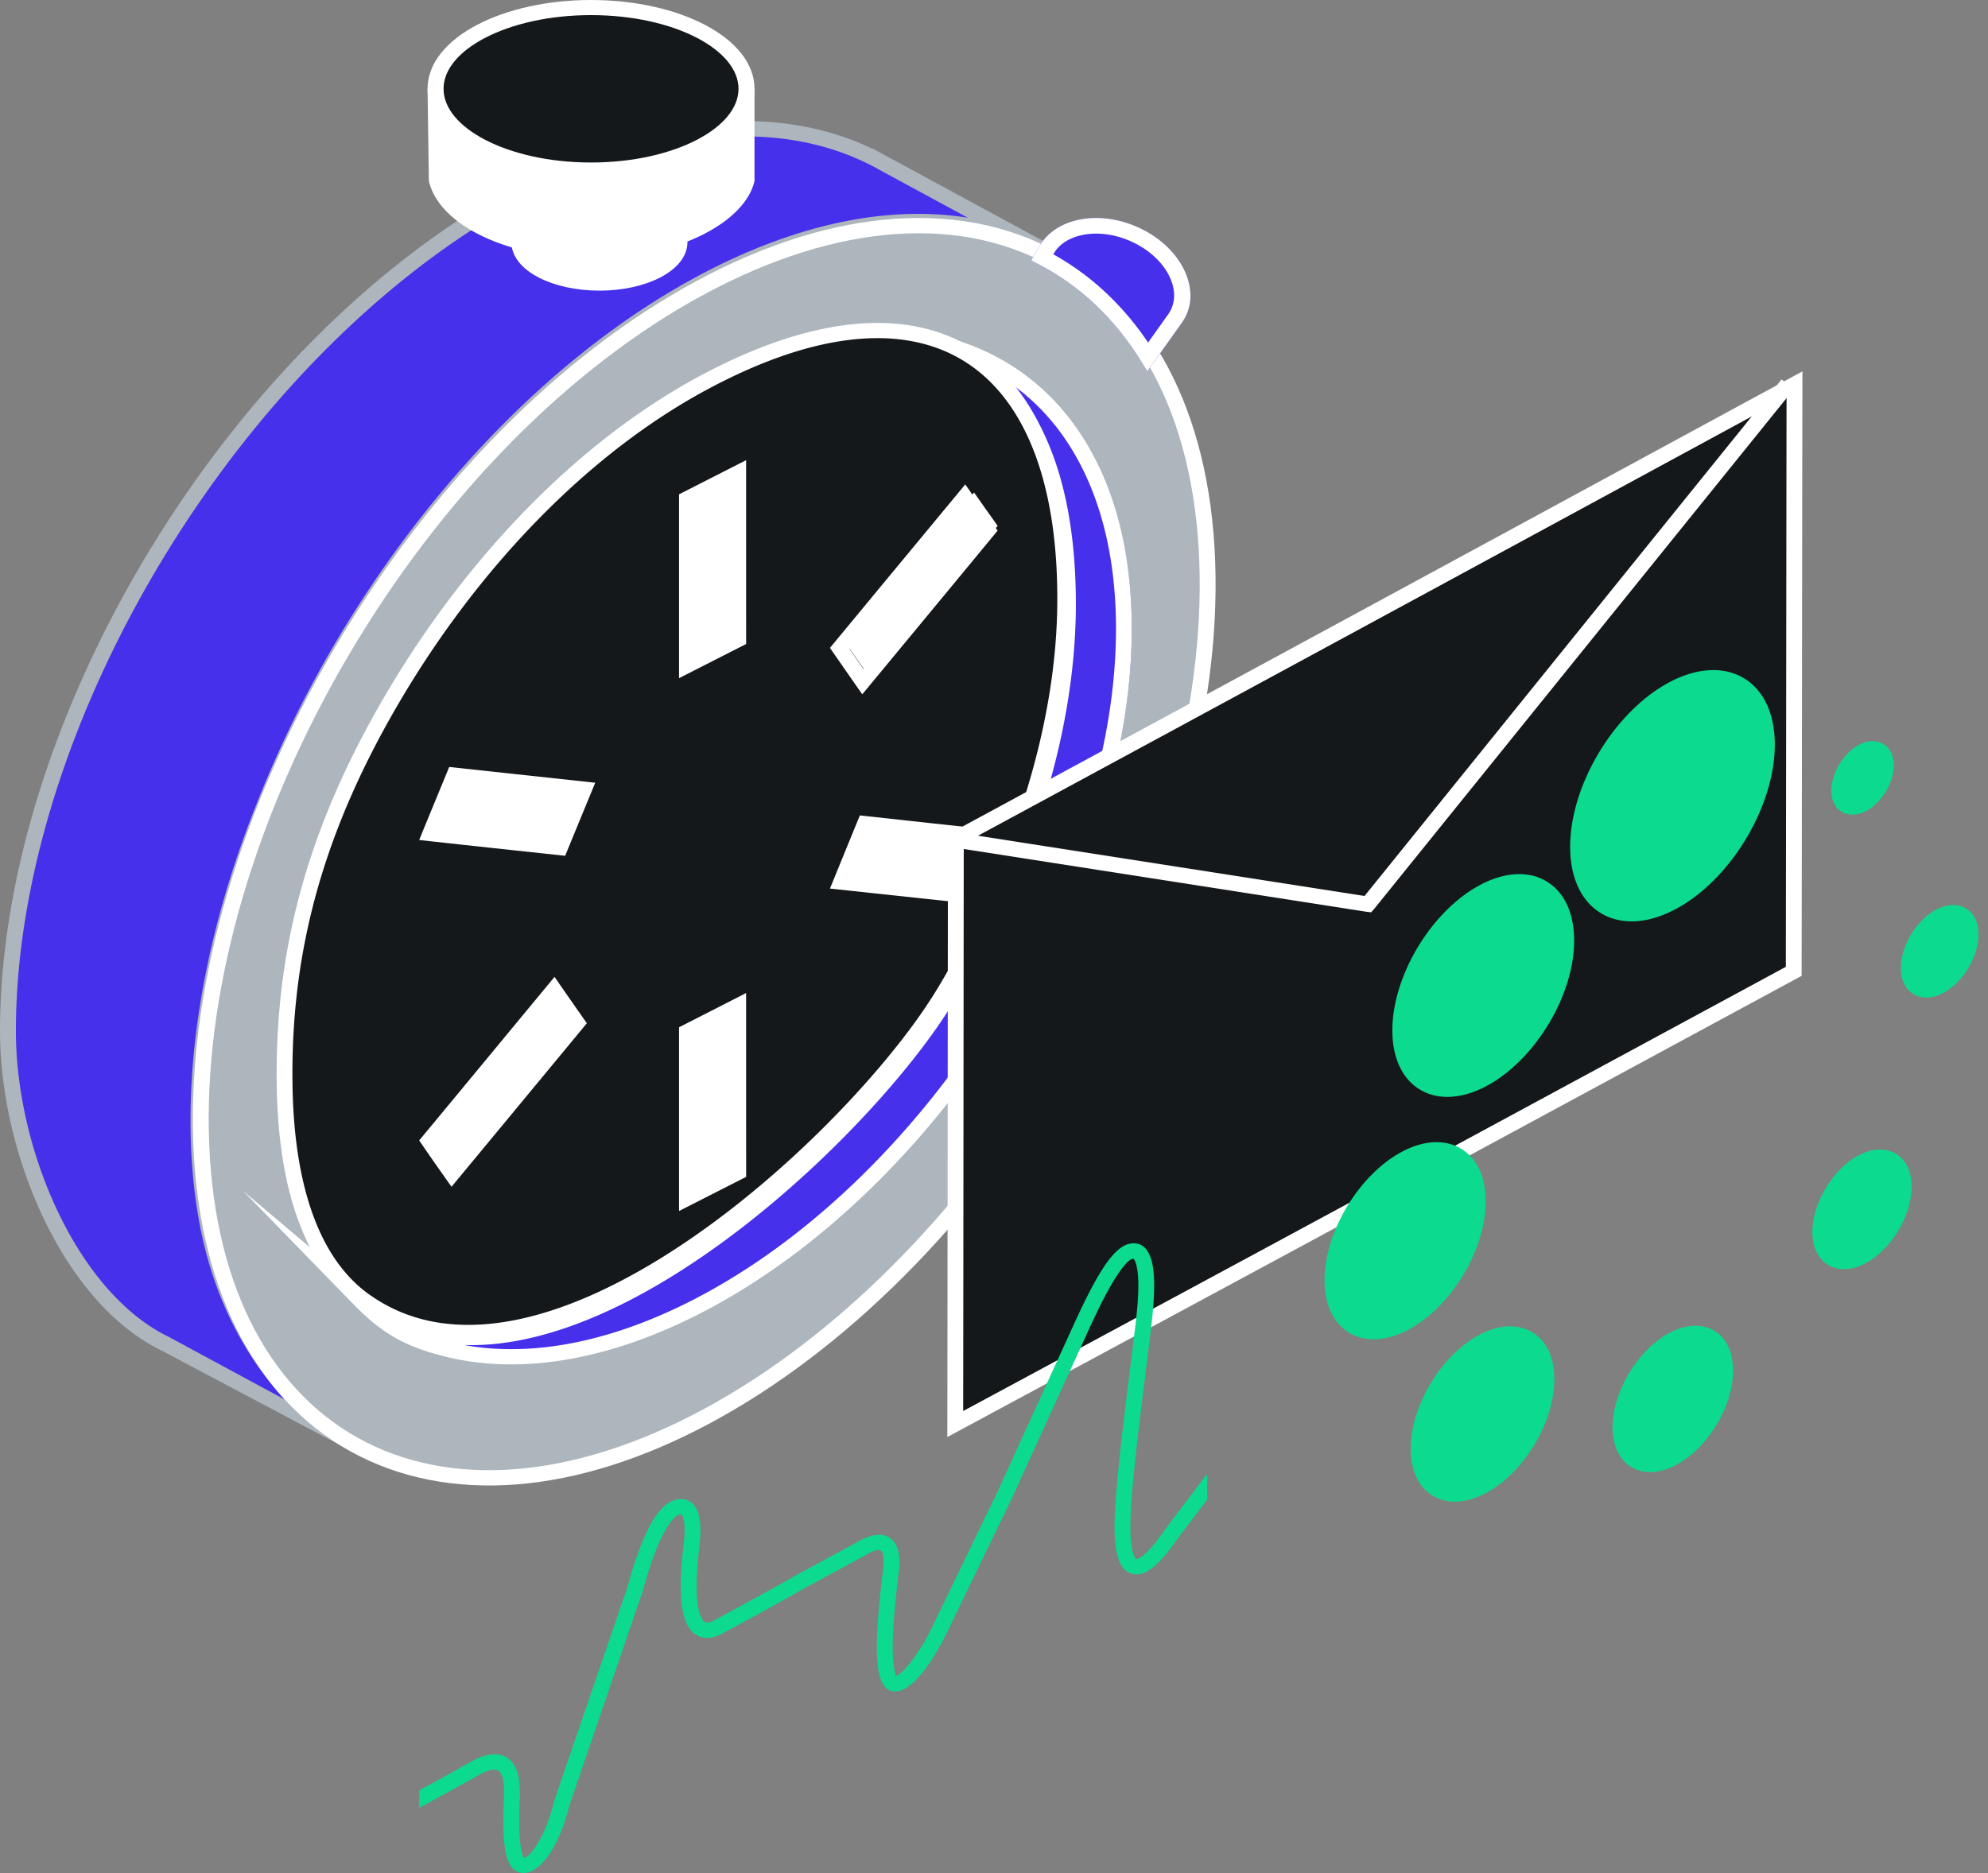 <svg xmlns="http://www.w3.org/2000/svg" width="191" height="180" viewBox="0 0 191 180">
    <rect x="0" y="0" width="191" height="180" fill="#808080" stroke="none"/>
    <g fill="none" fill-rule="evenodd">
        <path fill="#4630EB" d="M50.82 17.976c12.867-6.604 24.465-7.118 33.075-2.65h.001l.034.018c.22.114.436.232.651.353l14.49 7.844-.05.015c-8.541-3.84-19.721-2.943-31.96 3.661-13.51 7.288-25.66 20.106-34.336 34.85a107.758 107.758 0 0 0-7.383 15.103c-4.18 10.432-6.484 21.2-6.292 31.23.113 5.94 1.093 11.163 2.8 15.599l.321.225c2.533 6.38 6.577 11.107 11.708 13.965.325.181.655.354.989.52l.05.17-19.095-10.302C6.763 124.17.773 110.231.806 98.56c.042-15.017 5.616-31.55 14.638-46.156 9.07-14.684 21.599-27.356 35.375-34.427"/>
        <path fill="#ADB5BD" d="M100.349 24.047c.54.273 1.07.566 1.587.878 8.787 5.305 14.158 16.21 14.047 31.403-.11 15.06-5.594 31.503-14.316 45.89-8.675 14.31-20.6 26.686-33.766 33.798-12.233 6.606-23.453 7.543-32.022 3.717l.075.556-3.309-1.426-17.181-9.105c-4.518-2.213-8.284-6.672-10.965-12.039C1.623 111.965-.017 105.145 0 98.95c.021-7.484 1.392-15.333 3.863-23.133 2.56-8.081 6.299-16.11 10.937-23.628 4.673-7.573 10.255-14.62 16.453-20.657C37.22 25.717 43.76 20.836 50.61 17.317c6.431-3.305 12.559-5.116 18.174-5.566 5.55-.446 10.605.435 14.967 2.513l.012-.03.818.443a69.238 69.238 0 0 1 .653.355l16.098 8.726-.983.29zM68.909 13.22c-5.419.435-11.346 2.19-17.581 5.393-6.708 3.447-13.123 8.237-18.987 13.95-6.108 5.95-11.614 12.9-16.225 20.375-4.583 7.427-8.272 15.347-10.793 23.305-2.43 7.668-3.777 15.372-3.797 22.707-.017 5.984 1.569 12.574 4.349 18.137 2.549 5.102 6.093 9.321 10.307 11.373l.03.014 11.13 6.013a27.072 27.072 0 0 1-.87-.99c-3.962-4.732-6.294-10.28-7.36-16.22-.469-2.617-.74-5.43-.798-8.427-.095-5.016.422-10.207 1.475-15.442 1.086-5.395 2.743-10.847 4.89-16.214a106.619 106.619 0 0 1 3.407-7.732 110.961 110.961 0 0 1 4.055-7.548c4.47-7.606 9.855-14.706 15.87-20.818 5.793-5.887 12.173-10.86 18.887-14.486 6.117-3.303 11.982-5.208 17.407-5.83 3.043-.349 5.947-.294 8.68.144l-8.499-4.608-.009-.005-.316-.177a21.323 21.323 0 0 0-.234-.123l-.117-.061c-4.274-2.22-9.315-3.178-14.9-2.73z"/>
        <path fill="#FFF" d="M66.951 26.988c6.748-3.634 13.192-5.57 19.076-5.964 6.167-.413 11.718.869 16.362 3.665 4.606 2.773 8.295 7.027 10.787 12.582 2.38 5.308 3.668 11.81 3.613 19.351-.055 7.435-1.41 15.193-3.81 22.868-2.498 7.987-6.128 15.892-10.605 23.256-4.446 7.313-9.744 14.127-15.628 20.001-5.676 5.665-11.895 10.453-18.418 13.968-6.56 3.532-12.843 5.464-18.604 5.931-6.024.489-11.478-.624-16.084-3.186-4.632-2.577-8.404-6.618-11.023-11.973-2.494-5.103-3.94-11.402-4.08-18.765-.142-7.402 1.047-15.189 3.328-22.949 2.362-8.037 5.896-16.052 10.336-23.585 4.47-7.583 9.853-14.662 15.867-20.757 5.792-5.87 12.17-10.827 18.883-14.443zm19.178-4.5c-5.66.379-11.885 2.255-18.43 5.78-6.579 3.544-12.836 8.41-18.525 14.174-5.927 6.006-11.235 12.988-15.645 20.47-4.379 7.428-7.864 15.332-10.193 23.257-2.243 7.633-3.413 15.279-3.274 22.53.136 7.148 1.53 13.246 3.937 18.168 2.481 5.075 6.042 8.897 10.407 11.324 4.331 2.41 9.483 3.454 15.193 2.991 5.547-.45 11.62-2.322 17.981-5.748 6.394-3.444 12.494-8.141 18.066-13.703 5.792-5.783 11.016-12.503 15.406-19.726 4.419-7.27 8-15.064 10.462-22.934 2.363-7.556 3.696-15.174 3.75-22.455.053-7.327-1.191-13.633-3.493-18.765-2.368-5.278-5.854-9.308-10.196-11.922-4.365-2.629-9.605-3.832-15.446-3.441z"/>
        <path fill="#4630EB" d="M34.634 124.775c.254.212.514.414.781.605 17.458 12.47 47.719-15.632 56.144-29.439 7.164-11.74 11.67-25.155 11.76-37.444.11-15.146-5.365-24.323-15.04-25.91 3.068.39 5.884 1.316 8.38 2.74 7.554 4.306 12.17 13.158 12.075 25.49-.094 12.225-4.808 25.571-12.306 37.25-7.457 11.616-17.707 21.66-29.025 27.434-8.962 4.57-17.292 5.798-24.118 4.14-3.86-.94-5.948-2.116-8.65-4.866"/>
        <path fill="#FFF" d="M34.987 124.263a13 13 0 0 0 .362.294 15.802 15.802 0 0 0 1.849 1.222c7.496 4.22 17.198 1.368 26.364-4.247 9.304-5.7 18.026-14.23 23.416-21.192 1.318-1.703 2.435-3.311 3.31-4.758 3.595-5.946 6.508-12.321 8.51-18.757 1.923-6.179 3.007-12.407 3.05-18.357.055-7.42-1.231-13.367-3.69-17.643-2.428-4.221-6.015-6.809-10.595-7.567l.225-1.448.03.004.023.003c1.554.203 3.04.54 4.452 1.006a22.065 22.065 0 0 1 4.098 1.828c3.949 2.272 7.112 5.758 9.249 10.31 2.04 4.346 3.142 9.667 3.094 15.835-.046 6.078-1.203 12.416-3.255 18.685-2.132 6.514-5.233 12.965-9.059 18.98-3.799 5.972-8.324 11.535-13.347 16.327-4.844 4.62-10.155 8.527-15.73 11.397-4.439 2.285-8.73 3.75-12.77 4.45-4.212.73-8.149.628-11.692-.24-1.979-.486-3.514-1.04-4.917-1.836-1.401-.796-2.64-1.819-4.028-3.244l-10.578-10.863 11.63 9.811zm29.389-1.493c-6.595 4.04-13.492 6.693-19.785 6.488 2.988.546 6.251.538 9.716-.062 3.886-.673 8.027-2.089 12.323-4.3 5.44-2.8 10.633-6.623 15.38-11.151 4.933-4.707 9.38-10.174 13.115-16.046 3.76-5.91 6.808-12.253 8.905-18.66 2.01-6.143 3.145-12.335 3.19-18.249.045-5.948-1.01-11.064-2.964-15.227-1.713-3.649-4.117-6.562-7.074-8.653a18.9 18.9 0 0 1 2.3 3.204c2.585 4.495 3.937 10.684 3.88 18.36-.044 6.104-1.149 12.471-3.108 18.77-2.04 6.552-5.001 13.037-8.654 19.078-.902 1.49-2.05 3.145-3.405 4.895-5.478 7.077-14.35 15.752-23.819 21.553z"/>
        <path fill="#15181A" d="M67.41 36.92c21.672-11.738 35.053-2.647 34.88 21.064-.089 12.295-4.553 25.718-11.654 37.464-8.35 13.814-38.341 41.93-55.643 29.455-4.86-3.504-7.408-10.556-7.594-20.373-.246-12.932 2.852-24.615 10.316-37.35C45.22 54.38 55.727 43.25 67.411 36.92"/>
        <path fill="#FFF" d="M67.042 36.24c6.575-3.56 12.425-5.239 17.405-5.205 3.253.022 6.134.772 8.605 2.203 2.473 1.433 4.522 3.538 6.112 6.27 2.618 4.503 3.988 10.725 3.932 18.457-.044 6.107-1.15 12.477-3.111 18.778-2.04 6.556-5.004 13.043-8.659 19.087-.902 1.492-2.052 3.147-3.407 4.897-5.482 7.08-14.359 15.76-23.834 21.563-9.612 5.889-19.869 8.834-27.961 4.278a17.175 17.175 0 0 1-1.624-1.039c-2.54-1.83-4.472-4.566-5.793-8.109-1.312-3.516-2.019-7.836-2.114-12.858-.124-6.54.598-12.765 2.294-18.964 1.696-6.195 4.364-12.362 8.134-18.791 3.86-6.584 8.51-12.73 13.705-18.022 5.004-5.098 10.516-9.404 16.316-12.544zm17.399-3.743c-4.718-.032-10.314 1.589-16.656 5.022-5.667 3.07-11.059 7.283-15.96 12.275-5.109 5.204-9.684 11.253-13.485 17.735-3.703 6.316-6.323 12.369-7.985 18.442-1.661 6.07-2.368 12.165-2.246 18.568.092 4.86.769 9.022 2.024 12.389 1.217 3.263 2.978 5.769 5.276 7.426.483.347.977.663 1.482.947 7.5 4.223 17.209 1.369 26.38-4.25 9.31-5.702 18.037-14.236 23.43-21.2 1.319-1.705 2.436-3.313 3.312-4.76 3.597-5.95 6.512-12.328 8.516-18.767 1.923-6.181 3.008-12.412 3.052-18.364.054-7.47-1.25-13.448-3.743-17.735-1.46-2.51-3.326-4.434-5.564-5.731-2.24-1.297-4.862-1.977-7.833-1.997zM57.59 19.397c4.225 0 7.651 1.737 7.651 3.879 0 2.143-3.426 3.88-7.651 3.88-4.226 0-7.652-1.737-7.652-3.88 0-2.142 3.426-3.88 7.652-3.88"/>
        <path fill="#FFF" d="M57.59 18.62c2.25 0 4.304.477 5.806 1.247 1.638.84 2.65 2.043 2.65 3.408 0 1.367-1.012 2.57-2.65 3.41-1.502.77-3.556 1.246-5.806 1.246s-4.304-.477-5.806-1.247c-1.638-.84-2.652-2.042-2.652-3.409 0-1.365 1.014-2.568 2.652-3.408 1.502-.77 3.556-1.246 5.806-1.246zm5.067 2.488c-1.28-.656-3.071-1.062-5.067-1.062s-3.787.406-5.067 1.062c-1.145.587-1.853 1.356-1.853 2.167 0 .812.708 1.581 1.853 2.168 1.28.657 3.07 1.063 5.067 1.063 1.996 0 3.786-.406 5.067-1.063 1.144-.587 1.852-1.356 1.852-2.168 0-.81-.708-1.58-1.852-2.167z"/>
        <path fill="#FFF" d="M56.784 8.534c.32 0 .638.006.953.017h13.948v7.742c0 .196-.009.325-.032.513-.507 4.046-6.97 7.246-14.869 7.246-7.99 0-14.51-3.275-14.883-7.387h-.018V8.55h13.948c.315-.01.633-.017.953-.017"/>
        <path fill="#FFF" d="M56.783 7.759a46.611 46.611 0 0 1 .956.018v-.002h14.273l.477.8.002 8.818c-.477 2.062-2.402 3.877-5.045 5.194-2.786 1.388-6.542 2.24-10.663 2.24-4.12 0-7.876-.852-10.662-2.24-2.644-1.317-4.441-3.132-4.918-5.194l-.125-8.85 14.75-.768v.002a35.99 35.99 0 0 1 .955-.018zm.468 1.453a42.04 42.04 0 0 0-1.4.012l-.023.003H42.613v7.222l.014.158c.164 1.812 1.746 3.472 4.208 4.698 2.575 1.283 6.077 2.07 9.948 2.07 3.871 0 7.374-.787 9.948-2.07 2.462-1.226 4.045-2.886 4.208-4.698l.015-.16v-7.22H57.739l-.024-.003a30.34 30.34 0 0 0-.464-.012z"/>
        <path fill="#15181A" d="M56.784.776c8.23 0 14.901 3.473 14.901 7.759 0 4.284-6.671 7.758-14.9 7.758-8.23 0-14.902-3.474-14.902-7.758 0-4.286 6.672-7.76 14.901-7.76"/>
        <path fill="#FFF" d="M56.784 0c4.252 0 8.118.91 10.932 2.38 2.95 1.543 4.775 3.716 4.775 6.155 0 2.438-1.825 4.611-4.775 6.153-2.814 1.471-6.68 2.381-10.932 2.381-4.252 0-8.118-.91-10.931-2.38-2.95-1.543-4.775-3.716-4.775-6.154 0-2.44 1.824-4.612 4.774-6.154C48.666.91 52.532 0 56.784 0zm10.194 3.645c-2.593-1.355-6.196-2.193-10.194-2.193-3.998 0-7.6.838-10.193 2.193-2.457 1.284-3.976 3.016-3.976 4.89 0 1.873 1.52 3.605 3.976 4.889 2.593 1.355 6.195 2.193 10.193 2.193 3.998 0 7.6-.838 10.194-2.193 2.456-1.284 3.976-3.016 3.976-4.89 0-1.873-1.52-3.605-3.976-4.889zM66.047 47.48c1.61-.828 3.22-1.654 4.83-2.48l.003 16.14-4.833 2.48V47.48"/>
        <path fill="#FFF" d="M65.655 47.293l2.41-1.227 3.618-1.842.002 17.667-2.824 1.437-3.62 1.844.001-17.668.413-.211zm3.205.06l-1.996 1.017v14.284l3.199-1.63-.001-14.283-1.202.612zM41.078 80.117c.752-1.87 1.511-3.752 2.27-5.634l12.228 1.349c-.759 1.882-1.518 3.756-2.27 5.634-4.076-.442-8.152-.891-12.228-1.35"/>
        <path fill="#FFF" d="M40.633 79.846c.742-1.807 1.491-3.625 2.24-5.443l.287-.696 14.027 1.516-.987 2.395c-.633 1.535-1.267 3.075-1.684 4.095l-.216.528-.592-.062a3431.906 3431.906 0 0 1-12.44-1.344l-.995-.11.36-.879zm3.538-4.559l-1.73 4.205a2662.095 2662.095 0 0 0 10.846 1.171c.588-1.437 1.027-2.5 1.468-3.571l.26-.633-10.844-1.172zM43.342 112.5a301.597 301.597 0 0 1-2.264-3.214c4.078-4.866 8.156-9.75 12.233-14.63.75 1.073 1.508 2.142 2.265 3.212-4.077 4.882-8.155 9.756-12.234 14.632"/>
        <path fill="#FFF" d="M42.811 113.245c-.423-.6-.809-1.147-1.118-1.59-.336-.482-.703-1.012-1.113-1.61l-.307-.447.348-.42c3.673-4.43 7.59-9.17 11.508-13.91l1.148-1.389.567.82c.444.642.798 1.15 1.108 1.594.37.532.743 1.063 1.115 1.594l.315.448-.35.423a19495.32 19495.32 0 0 1-6.01 7.268l-6.012 7.265-.63.76-.569-.806zm.119-2.416l.544.778c4.118-4.974 3.097-3.739 5.38-6.498 1.888-2.28 3.775-4.562 5.662-6.845l-.802-1.146-.544-.78c-3.604 4.36-7.212 8.726-11.04 13.341.248.358.516.744.8 1.15zM70.88 113.124c-1.611.826-3.222 1.652-4.833 2.48V99.468c1.61-.827 3.22-1.653 4.83-2.486l.003 16.141"/>
        <path fill="#FFF" d="M71.272 113.31l-2.412 1.227-3.619 1.842V98.721l.692-.352c1.657-.843 3.312-1.686 4.54-2.317l1.21-.621.002 17.67-.413.21zm-3.206-.058l1.999-1.016-.002-14.284c-1.186.607-2.198 1.122-3.2 1.633l-.001 14.28 1.204-.613zM95.849 80.494c-.758 1.88-1.508 3.758-2.258 5.627l-12.24-1.34c.75-1.877 1.5-3.762 2.258-5.643 4.08.462 8.159.91 12.24 1.356"/>
        <path fill="#FFF" d="M96.292 80.767c-.491 1.194-.98 2.386-1.467 3.576l-1.046 2.554-14.04-1.504.981-2.403c.627-1.534 1.256-3.078 1.676-4.1l.218-.528.593.066c2.075.23 4.15.457 6.225.681 2.325.252 4.3.464 6.222.67l1 .106-.362.882zm-2.912 3.05l1.104-2.695c-1.874-.2-3.678-.394-5.228-.562-1.878-.203-3.755-.407-5.631-.615-.59 1.433-1.024 2.498-1.46 3.565l-.262.645 10.862 1.163.615-1.501zM93.584 47.328c.752 1.074 1.505 2.148 2.265 3.202-4.078 4.894-8.156 9.764-12.235 14.642-.76-1.07-1.511-2.144-2.264-3.219 4.079-4.879 8.157-9.748 12.234-14.625"/>
        <path fill="#FFF" d="M93.307 47.37c.232.335.47.678 1.11 1.595.337.484.7 1 1.111 1.576l.32.45-.352.428c-2.973 3.606-5.946 7.2-8.919 10.793l-3.733 4.512-.57-.812c-.22-.314-.621-.891-1.114-1.6l-1.109-1.6-.311-.45.346-.418c4.636-5.607 5.349-6.467 6.057-7.323l5.96-7.2.637-.77.567.819zm-.13 2.42l-.542-.782-5.324 6.437-5.71 6.897a788.26 788.26 0 0 0 1.343 1.931l2.465-2.979c2.856-3.451 5.711-6.903 8.567-10.366-.25-.354-.519-.737-.798-1.137z"/>
        <path fill="#4630EB" d="M109.287 21.818h.004l.164.076c1.914.89 3.372 2.267 4.182 3.774.903 1.68 1.073 3.669-.039 5.28l-.025.038-.007.01-.001-.002-.048.071-.044.06-3.244 4.565-.624-1.009a27.011 27.011 0 0 0-3.803-4.85 24.218 24.218 0 0 0-5.335-4.062c-.225-.126-.458-.25-.696-.374l-.7-.363.69-1.183c.756-1.476 2.238-2.423 4.029-2.762 1.674-.317 3.632-.097 5.497.73"/>
        <path fill="#15181A" d="M172.366 37.241c-35.09 19.098-45.372 24.697-80.486 43.754-.02 11.639-.039 44.694-.059 56.333 16.853-9.11 31.505-17.01 80.47-43.584.026-11.695.05-44.807.075-56.503"/>
        <path fill="#FFF" d="M171.647 38.204l-6.2 3.365a55368.346 55368.346 0 0 1-72.852 39.485c-.01 5.867-.018 16.614-.028 27.405-.01 10.49-.019 21.02-.028 27.142l5.397-2.907c14.361-7.738 30.593-16.483 73.64-39.78.012-5.968.024-16.945.036-27.902.012-10.38.024-20.74.035-26.808zm-6.946 2.082l8.47-4.596-.002 1.257c-.012 5.814-.025 16.929-.037 28.065-.013 11.227-.025 22.475-.038 28.335v.433l-.387.209c-41.992 22.724-58.993 31.884-74.032 39.987l-7.66 4.127.003-1.25c.01-5.858.02-17.149.03-28.394.009-11.06.019-22.077.028-27.838l.001-.432.387-.21c32.578-17.628 43.804-23.72 73.237-39.693z"/>
        <path fill="#FFF" d="M131.302 87.626l-40.286-6.282.238-1.45 39.845 6.212 40.069-49.64 1.198.903-40.345 49.983-.28.32z"/>
        <path fill="#0CDA8F" d="M160.313 65.605c1.518-.82 2.974-1.208 4.289-1.208 1.051 0 2.009.245 2.836.716.828.472 1.519 1.163 2.035 2.051.668 1.148 1.043 2.63 1.044 4.398 0 2.956-1.053 6.191-2.757 9.034-1.706 2.845-4.075 5.316-6.702 6.736-1.52.822-2.978 1.212-4.295 1.212-1.05 0-2.005-.246-2.83-.716-.827-.47-1.517-1.16-2.033-2.047-.669-1.149-1.045-2.634-1.045-4.405 0-2.957 1.055-6.195 2.76-9.038 1.706-2.846 4.074-5.316 6.698-6.733zm.035 62.515c.893-.483 1.757-.712 2.545-.712.644 0 1.233.151 1.743.442.51.29.935.714 1.251 1.258.399.685.623 1.565.624 2.61 0 1.7-.601 3.553-1.574 5.176-.976 1.63-2.336 3.047-3.845 3.863-.898.486-1.763.716-2.547.716v-.003a3.482 3.482 0 0 1-1.742-.442 3.377 3.377 0 0 1-1.25-1.257c-.4-.685-.624-1.565-.624-2.61 0-1.7.601-3.554 1.574-5.178.977-1.63 2.336-3.047 3.845-3.863zm-18.28.193c1.062-.575 2.088-.847 3.019-.847.757 0 1.447.178 2.044.519.598.34 1.095.838 1.467 1.476.474.813.74 1.86.74 3.103 0 2.048-.728 4.284-1.902 6.243-1.177 1.964-2.814 3.67-4.631 4.653-1.068.577-2.097.851-3.03.85a4.08 4.08 0 0 1-2.039-.516 3.953 3.953 0 0 1-1.463-1.472c-.473-.812-.74-1.86-.738-3.105 0-2.046.728-4.284 1.903-6.246 1.178-1.968 2.815-3.677 4.63-4.658zm-7.432-17.597c1.194-.646 2.342-.951 3.383-.951.839 0 1.603.197 2.264.575a4.402 4.402 0 0 1 1.626 1.637c.531.912.83 2.09.83 3.491-.002 2.306-.822 4.827-2.148 7.038-1.328 2.215-3.173 4.139-5.221 5.247-1.199.648-2.352.955-3.395.954-.84 0-1.603-.197-2.264-.574a4.396 4.396 0 0 1-1.624-1.635c-.53-.91-.827-2.083-.826-3.479.002-2.31.824-4.836 2.15-7.05 1.33-2.219 3.176-4.145 5.225-5.253zm7.505-25.637c1.35-.729 2.646-1.074 3.818-1.074.939 0 1.794.22 2.533.641a4.91 4.91 0 0 1 1.818 1.832c.594 1.023.928 2.344.928 3.919 0 2.612-.933 5.473-2.439 7.986-1.508 2.514-3.602 4.699-5.922 5.954-1.351.73-2.648 1.076-3.821 1.075-.94 0-1.795-.22-2.534-.642a4.925 4.925 0 0 1-1.819-1.832c-.597-1.024-.931-2.347-.93-3.922.001-2.616.934-5.476 2.44-7.986 1.51-2.515 3.606-4.697 5.928-5.95zm36.381 25.978c.733-.397 1.446-.584 2.1-.585.543 0 1.04.128 1.472.374.432.245.79.603 1.056 1.06.33.565.515 1.288.516 2.14 0 1.38-.488 2.884-1.276 4.2-.792 1.324-1.895 2.475-3.12 3.137v-.003c-.738.402-1.452.591-2.102.592a2.933 2.933 0 0 1-1.468-.373 2.846 2.846 0 0 1-1.05-1.055c-.334-.57-.523-1.296-.523-2.151 0-1.38.487-2.884 1.275-4.201.792-1.323 1.895-2.473 3.12-3.135zm7.464-23.623c.576-.311 1.14-.46 1.658-.46.437 0 .838.103 1.186.301v.001c.35.2.638.486.85.851.26.445.406 1.011.406 1.679.001 1.057-.369 2.204-.968 3.206-.602 1.007-1.445 1.884-2.384 2.392-.576.312-1.14.46-1.658.46-.439 0-.84-.103-1.189-.302a2.299 2.299 0 0 1-.852-.854c-.26-.448-.407-1.017-.408-1.687 0-1.056.37-2.2.97-3.2.603-1.003 1.447-1.877 2.39-2.387zm-7.41-15.84c.46-.25.915-.367 1.337-.367.366 0 .701.086.993.253.293.166.535.406.713.712.211.363.33.821.33 1.358 0 .83-.288 1.725-.756 2.505-.47.784-1.132 1.468-1.871 1.868h-.003c-.463.247-.918.365-1.338.365-.367 0-.703-.086-.995-.253a1.905 1.905 0 0 1-.713-.718c-.207-.36-.324-.814-.325-1.342 0-.828.29-1.726.758-2.508.471-.787 1.132-1.474 1.87-1.873zM40.273 172.053a278.945 278.945 0 0 0 4.988-2.755l.012-.008c1.572-.856 2.786-.928 3.643-.217.777.645 1.115 1.92 1.014 3.824-.09 2.181-.051 3.711.12 4.694.112.639.202.928.278.934.277.022.763-.465 1.325-1.37.595-.959 1.167-2.324 1.576-4.028l.011-.047.007-.02a76902.575 76902.575 0 0 0 5.258-15.357c.976-2.856 1.66-4.835 1.753-5.102.779-2.838 1.573-4.95 2.382-6.338.952-1.63 1.996-2.355 3.133-2.17l.051.008.033.01c.728.201 1.177.808 1.352 1.821.133.773.108 1.841-.073 3.205h.001c-.186 1.667-.24 2.984-.195 4.012.048 1.08.203 1.813.427 2.283l.012.028v.003c.138.278.285.417.433.455.17.044.393-.007.64-.118l.011-.005c4.734-2.53 8.14-4.479 8.15-4.485l.016-.008c3.747-2.028 5.616-3.042 5.621-3.045h.001c1.295-.769 2.319-.956 3.074-.561.782.409 1.142 1.346 1.08 2.81v.035c-.02.218-.068.632-.128 1.147-.16 1.373-.41 3.506-.486 5.424-.05 1.274-.033 2.467.13 3.288.081.405.128.668.13.667.374-.1.897-.62 1.458-1.34.758-.973 1.514-2.262 2.083-3.44.99-2.046 1.86-3.845 2.608-5.395.293-.606.405-.843 1.969-4.085 1.007-2.09 1.539-3.17 1.54-3.172l3.44-7.549.99-2.169c.63-1.387 1.21-2.657 1.737-3.81l1.42-3.107c.955-2.09 1.842-3.827 2.65-5.08.898-1.395 1.763-2.246 2.599-2.4.86-.159 1.663.162 2.074 1.574.29.995.378 2.698.082 5.496-.163 1.538-.396 3.394-.648 5.41a661.667 661.667 0 0 0-.601 4.893 232.749 232.749 0 0 0-.587 5.435c-.154 1.659-.254 3.118-.264 4.2-.013 1.482.12 2.498.39 3.05.074.154.135.237.179.249.057.015.172-.028.344-.13.602-.355 1.387-1.23 2.343-2.62l.021-.027a4233.82 4233.82 0 0 0 4.009-5.312l.096.068v2.3l-2.856 3.783c-1.081 1.575-2.027 2.597-2.82 3.065-.547.323-1.062.42-1.543.29-.493-.132-.878-.478-1.15-1.038-.366-.749-.548-1.98-.533-3.69.01-1.122.113-2.62.27-4.315.161-1.741.368-3.608.587-5.47.205-1.742.408-3.37.6-4.904.261-2.082.501-3.997.649-5.387.274-2.592.209-4.112-.035-4.949-.122-.42-.231-.54-.321-.524-.378.07-.919.687-1.592 1.732-.766 1.187-1.62 2.865-2.548 4.895a4899.408 4899.408 0 0 0-3.158 6.917l-.989 2.169c-1.03 2.259-2.18 4.782-3.448 7.568l-.01.02c-.001.004-.513 1.045-1.534 3.162-.52 1.079-.097.197-1.975 4.084-.749 1.55-1.618 3.35-2.608 5.396-.608 1.258-1.422 2.644-2.244 3.7-.748.961-1.541 1.68-2.275 1.876-1.143.303-1.755-.455-2.025-1.809-.187-.937-.209-2.242-.154-3.617.08-2.007.33-4.153.492-5.533.053-.455.096-.821.122-1.113h.002c.032-.831-.063-1.306-.284-1.421-.246-.129-.773.048-1.58.532l-.027.018c-.006.002-1.874 1.016-5.622 3.045-.246.14-3.6 2.052-8.193 4.507l-.039.017c-.083.039 0 .003-.052.026-.556.248-1.125.347-1.671.204-.567-.148-1.057-.532-1.41-1.242l-.026-.05c-.3-.633-.506-1.552-.564-2.843-.048-1.1.008-2.49.202-4.226l.003-.014c.163-1.224.19-2.155.08-2.793-.063-.367-.143-.578-.24-.634-.427-.023-.927.458-1.502 1.444-.743 1.272-1.489 3.275-2.237 6.007l-.015.046c-.002.004-.476 1.377-1.759 5.127a18553.114 18553.114 0 0 1-5.251 15.34c-.447 1.84-1.08 3.337-1.743 4.406-.878 1.414-1.902 2.154-2.756 2.086-.856-.07-1.406-.741-1.655-2.164-.188-1.078-.232-2.708-.138-5.001v-.009c.075-1.423-.086-2.3-.484-2.63-.318-.264-.954-.136-1.908.383v-.001c-.189.107-2.501 1.42-5.745 3.162v-1.683zm75.616-30.315c.084-.112-.005.005-.001 0z"/>
        <path fill="#FFF" d="M109.287 21.818h.004l.164.076c1.914.89 3.372 2.267 4.182 3.774.903 1.68 1.073 3.669-.039 5.28l-.025.038-.007.01-.001-.002-.048.071-.044.06-3.244 4.565-.624-1.009a27.011 27.011 0 0 0-3.803-4.85 24.218 24.218 0 0 0-5.335-4.062c-.225-.126-.458-.25-.696-.374l-.7-.363.69-1.183c.756-1.476 2.238-2.423 4.029-2.762 1.674-.317 3.632-.097 5.497.73zm2.963 4.538c-.657-1.223-1.858-2.351-3.448-3.096l-.025-.012c-1.6-.744-3.275-.951-4.688-.684-1.29.244-2.35.888-2.89 1.876l.05.028a25.506 25.506 0 0 1 5.677 4.322 28.135 28.135 0 0 1 3.379 4.131l1.88-2.643.012-.015.023-.033.046-.068a3.061 3.061 0 0 0 .21-.356c.524-1.045.399-2.287-.226-3.45z"/>
    </g>
</svg>
